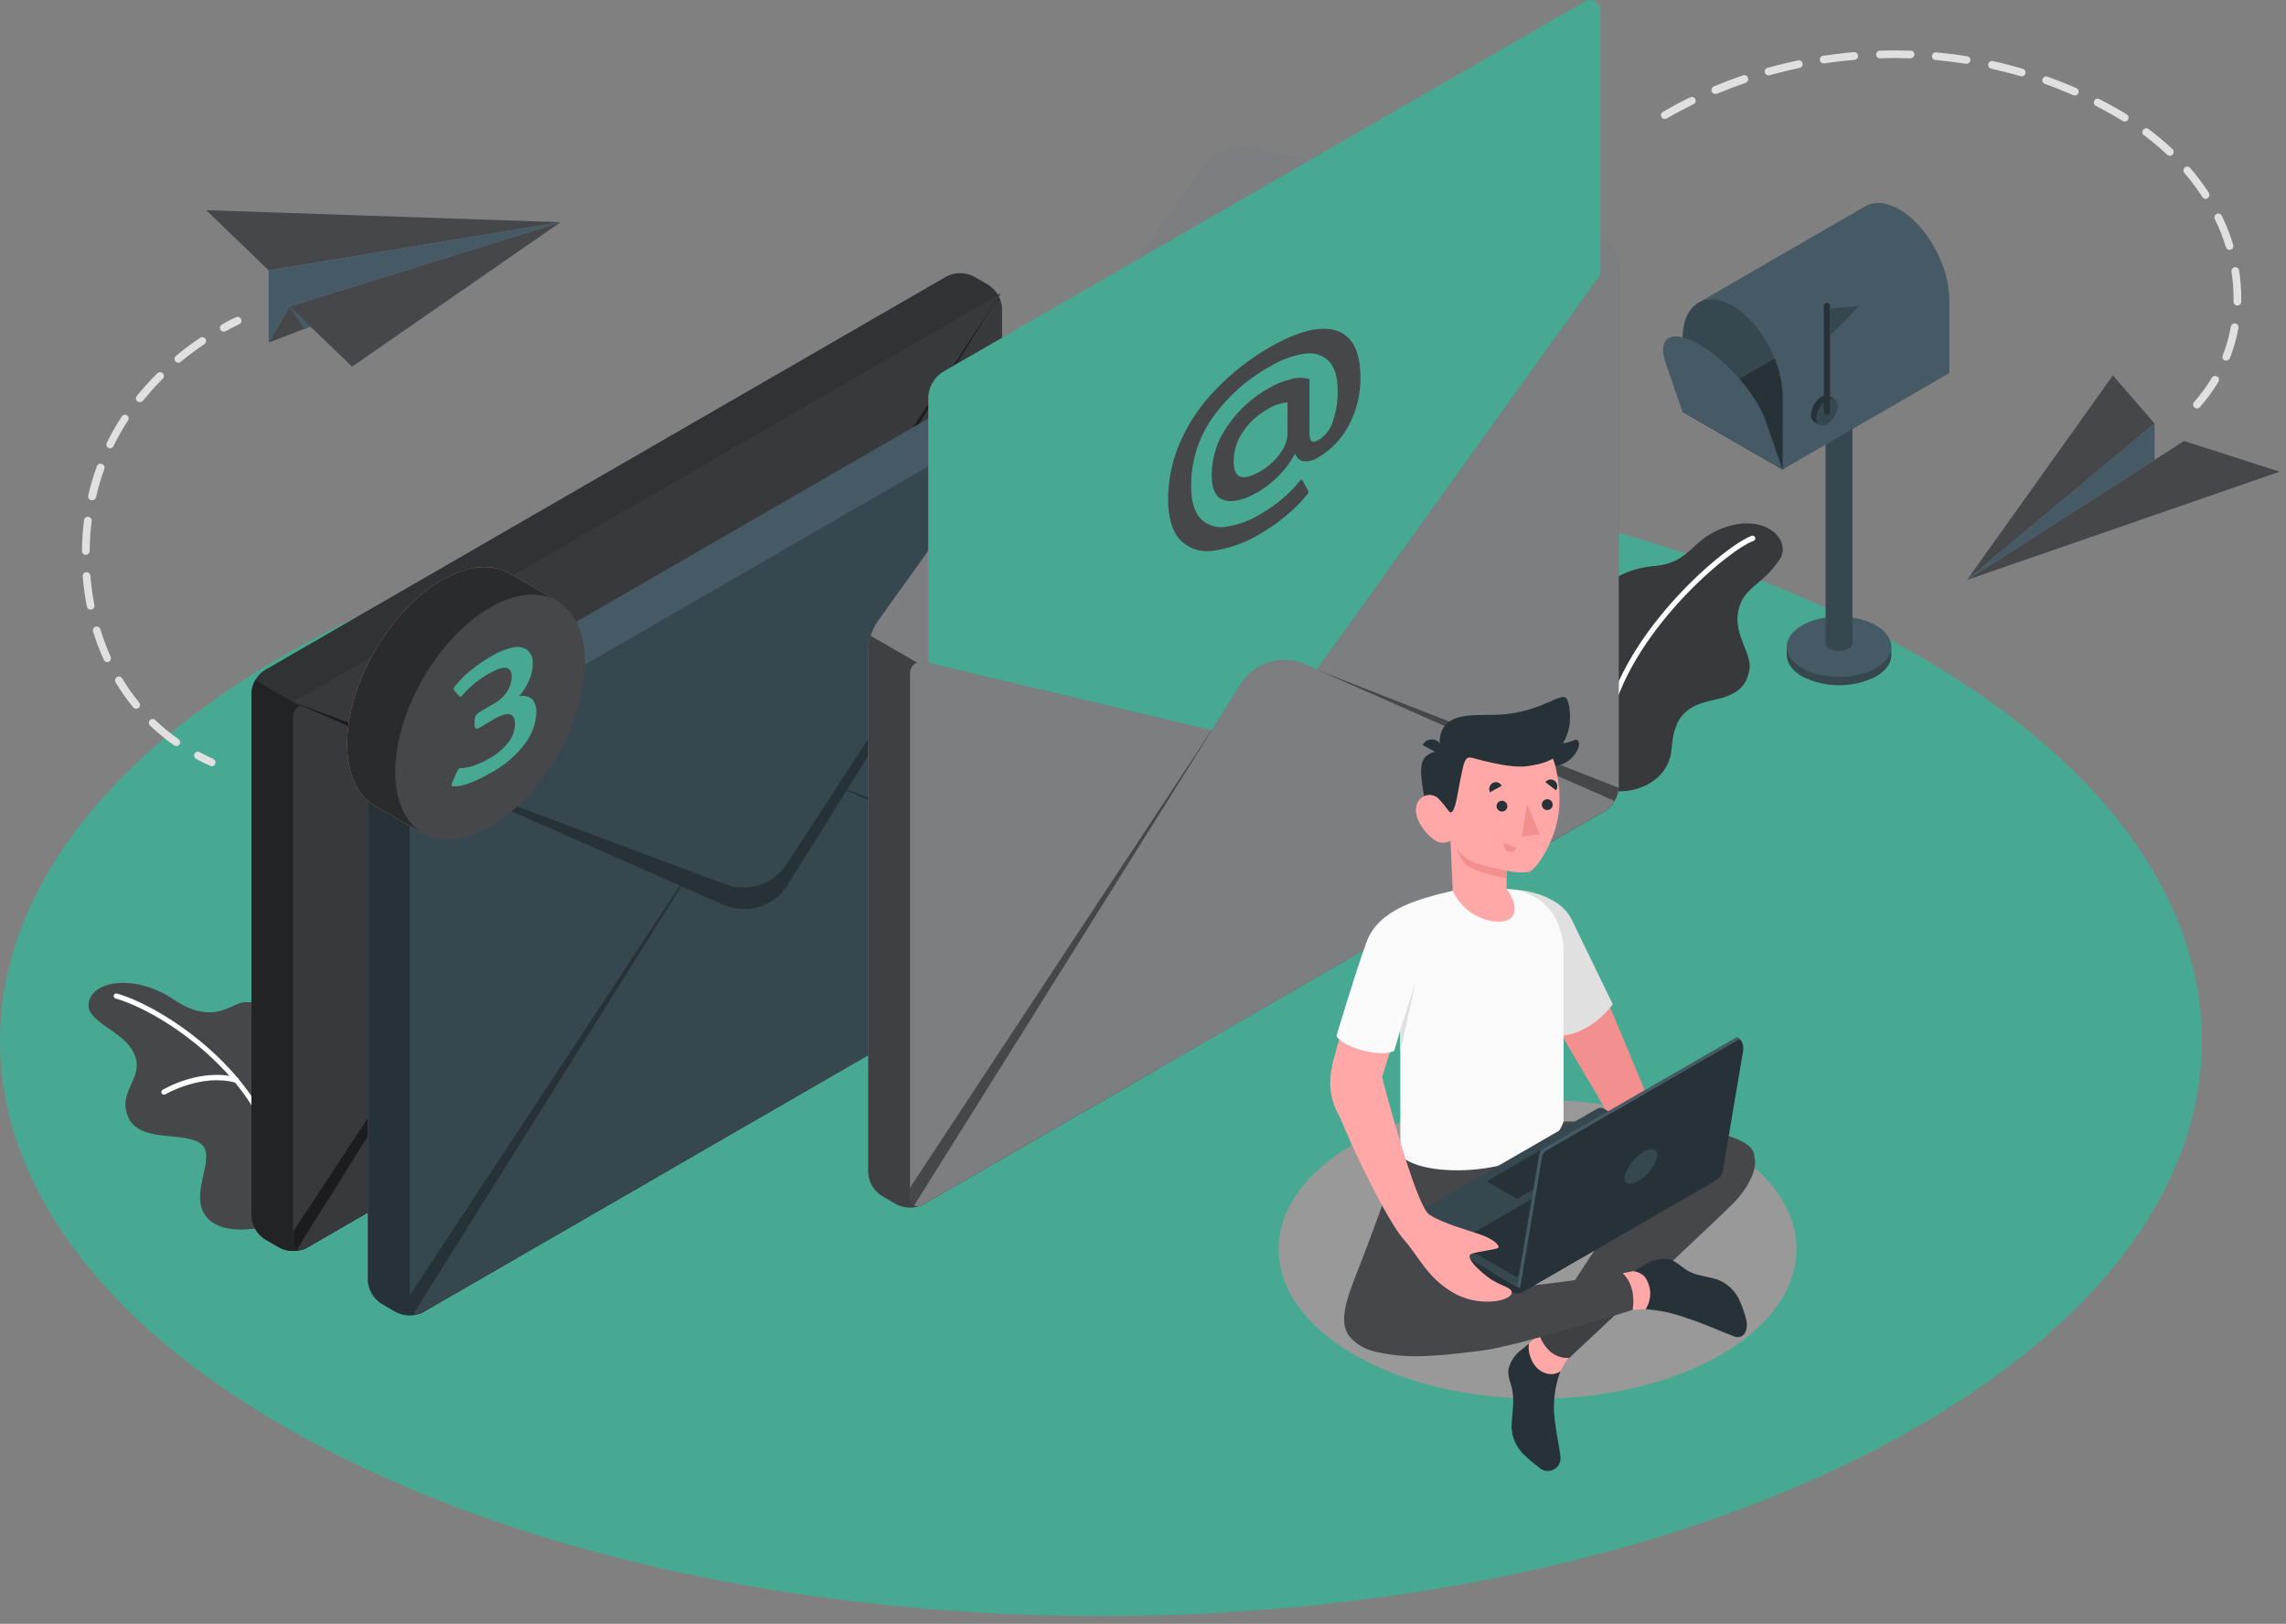 <svg width="252" height="179" viewBox="0 0 252 179" fill="none" xmlns="http://www.w3.org/2000/svg">
<rect x="0" y="0" width="252" height="179" fill="#808080" stroke="none"/>
<path d="M35.547 159.573C82.947 184.333 159.79 184.333 207.183 159.573C254.577 134.813 254.583 94.665 207.183 69.905C159.784 45.145 82.941 45.145 35.547 69.905C-11.846 94.665 -11.852 134.813 35.547 159.573Z" fill="#47A992"/>
<path d="M149.313 126.05C138.163 132.482 138.163 142.919 149.313 149.356C160.463 155.794 178.531 155.794 189.681 149.356C200.83 142.919 200.825 132.482 189.681 126.05C178.537 119.618 160.457 119.612 149.313 126.05Z" fill="#999999"/>
<path d="M31.921 33.786L61.789 24.497L38.811 40.416L31.921 33.786Z" fill="#45474B"/>
<path d="M61.789 24.497L29.619 29.803L22.729 23.168L61.789 24.497Z" fill="#45474B"/>
<path d="M29.619 29.803V37.763L31.921 33.786L61.789 24.497L29.619 29.803Z" fill="#455A64"/>
<path d="M29.619 37.763L34.218 35.998L31.921 33.786L29.619 37.763Z" fill="#45474B"/>
<path d="M31.921 33.786L34.218 35.998L33.482 36.275L31.921 33.786Z" fill="#455A64"/>
<path d="M24.669 36.563C24.574 36.565 24.481 36.535 24.405 36.478C24.329 36.42 24.275 36.339 24.251 36.247C24.227 36.155 24.234 36.057 24.272 35.97C24.31 35.883 24.376 35.811 24.46 35.766C24.969 35.483 25.484 35.2 25.993 34.98C26.043 34.952 26.099 34.935 26.156 34.93C26.213 34.925 26.271 34.931 26.325 34.949C26.38 34.967 26.43 34.995 26.474 35.033C26.517 35.071 26.552 35.117 26.577 35.169C26.602 35.22 26.616 35.277 26.618 35.334C26.621 35.391 26.612 35.449 26.592 35.502C26.571 35.556 26.541 35.605 26.501 35.646C26.461 35.688 26.413 35.721 26.36 35.743C25.868 35.981 25.365 36.235 24.873 36.513C24.81 36.545 24.74 36.563 24.669 36.563Z" fill="#E0E0E0"/>
<path d="M19.448 82.249C19.361 82.249 19.276 82.224 19.204 82.175C18.285 81.526 17.413 80.812 16.597 80.037C16.545 80.003 16.501 79.959 16.468 79.906C16.436 79.854 16.415 79.796 16.407 79.734C16.399 79.673 16.405 79.611 16.423 79.552C16.442 79.493 16.473 79.439 16.515 79.394C16.557 79.349 16.608 79.313 16.665 79.289C16.722 79.265 16.783 79.254 16.845 79.257C16.906 79.259 16.967 79.275 17.021 79.303C17.076 79.332 17.124 79.371 17.162 79.42C17.95 80.168 18.791 80.856 19.68 81.479C19.753 81.532 19.808 81.606 19.836 81.692C19.864 81.777 19.864 81.869 19.837 81.955C19.809 82.041 19.755 82.115 19.682 82.168C19.609 82.221 19.521 82.249 19.431 82.249H19.448ZM15.013 78.13C14.95 78.131 14.888 78.118 14.831 78.091C14.774 78.065 14.724 78.026 14.685 77.978C13.972 77.108 13.323 76.187 12.744 75.223C12.686 75.126 12.668 75.01 12.695 74.9C12.722 74.79 12.792 74.696 12.889 74.637C12.985 74.579 13.101 74.561 13.211 74.588C13.321 74.615 13.415 74.685 13.474 74.781C14.032 75.711 14.656 76.6 15.341 77.44C15.412 77.527 15.445 77.638 15.435 77.749C15.424 77.86 15.37 77.963 15.284 78.034C15.209 78.098 15.112 78.132 15.013 78.13ZM11.828 72.983C11.746 72.983 11.665 72.96 11.596 72.916C11.527 72.872 11.472 72.808 11.438 72.734C10.975 71.71 10.579 70.657 10.25 69.583C10.226 69.478 10.242 69.368 10.295 69.275C10.349 69.183 10.436 69.113 10.538 69.082C10.641 69.05 10.751 69.059 10.848 69.106C10.944 69.152 11.02 69.234 11.059 69.334C11.371 70.373 11.749 71.391 12.19 72.383C12.214 72.434 12.227 72.489 12.229 72.545C12.232 72.601 12.223 72.657 12.203 72.71C12.184 72.762 12.154 72.81 12.116 72.851C12.078 72.892 12.032 72.925 11.981 72.949C11.932 72.97 11.88 72.981 11.828 72.983ZM9.989 67.207C9.891 67.206 9.796 67.171 9.721 67.108C9.646 67.045 9.595 66.958 9.576 66.862C9.36 65.763 9.207 64.652 9.118 63.536C9.109 63.423 9.145 63.312 9.218 63.226C9.292 63.14 9.396 63.086 9.509 63.077C9.621 63.068 9.733 63.104 9.818 63.178C9.904 63.251 9.958 63.355 9.967 63.468C10.05 64.552 10.197 65.631 10.408 66.698C10.419 66.752 10.42 66.809 10.409 66.864C10.399 66.918 10.377 66.971 10.346 67.017C10.315 67.063 10.275 67.103 10.228 67.134C10.181 67.164 10.129 67.185 10.074 67.196L9.989 67.207ZM9.452 61.165C9.396 61.165 9.341 61.154 9.289 61.132C9.238 61.111 9.191 61.079 9.152 61.039C9.113 60.999 9.082 60.951 9.062 60.899C9.042 60.847 9.032 60.791 9.033 60.735C9.047 59.616 9.122 58.498 9.26 57.386C9.26 57.327 9.274 57.268 9.298 57.214C9.323 57.16 9.359 57.111 9.404 57.072C9.449 57.033 9.502 57.003 9.559 56.986C9.616 56.968 9.676 56.963 9.735 56.97C9.794 56.977 9.851 56.997 9.902 57.028C9.954 57.058 9.998 57.099 10.032 57.148C10.066 57.197 10.089 57.253 10.101 57.311C10.112 57.37 10.111 57.43 10.097 57.488C9.966 58.57 9.894 59.657 9.882 60.747C9.881 60.802 9.869 60.857 9.847 60.909C9.825 60.96 9.794 61.006 9.754 61.045C9.714 61.084 9.667 61.115 9.615 61.135C9.563 61.156 9.508 61.166 9.452 61.165ZM10.142 55.141C10.11 55.146 10.078 55.146 10.046 55.141C9.937 55.116 9.841 55.05 9.781 54.955C9.721 54.861 9.7 54.747 9.723 54.637C9.971 53.541 10.289 52.463 10.674 51.407C10.693 51.352 10.723 51.301 10.762 51.258C10.801 51.215 10.848 51.181 10.901 51.157C10.954 51.133 11.012 51.12 11.07 51.12C11.128 51.119 11.186 51.13 11.239 51.153C11.294 51.172 11.344 51.202 11.387 51.242C11.429 51.281 11.464 51.328 11.487 51.381C11.511 51.434 11.524 51.491 11.525 51.549C11.526 51.607 11.516 51.664 11.494 51.718C11.123 52.739 10.817 53.782 10.578 54.841C10.55 54.933 10.491 55.013 10.412 55.067C10.333 55.121 10.238 55.147 10.142 55.141ZM12.156 49.427C12.091 49.43 12.026 49.414 11.969 49.382C11.919 49.358 11.873 49.325 11.836 49.283C11.798 49.242 11.77 49.194 11.751 49.141C11.733 49.088 11.725 49.032 11.728 48.977C11.732 48.921 11.746 48.866 11.771 48.816C12.265 47.808 12.82 46.831 13.434 45.892C13.496 45.804 13.589 45.743 13.694 45.721C13.799 45.699 13.908 45.718 14 45.773C14.09 45.833 14.153 45.925 14.176 46.031C14.199 46.136 14.181 46.246 14.125 46.339C13.528 47.246 12.989 48.191 12.512 49.167C12.483 49.239 12.434 49.302 12.371 49.348C12.308 49.394 12.234 49.421 12.156 49.427ZM15.409 44.336C15.314 44.337 15.222 44.305 15.149 44.245C15.104 44.211 15.068 44.168 15.04 44.119C15.013 44.07 14.996 44.016 14.989 43.96C14.983 43.904 14.988 43.848 15.004 43.794C15.019 43.74 15.045 43.69 15.081 43.646C15.787 42.773 16.543 41.94 17.343 41.151C17.423 41.072 17.531 41.027 17.643 41.027C17.756 41.027 17.863 41.072 17.943 41.151C18.022 41.231 18.067 41.339 18.067 41.451C18.067 41.563 18.022 41.671 17.943 41.751C17.172 42.52 16.443 43.33 15.759 44.178C15.716 44.226 15.661 44.264 15.6 44.287C15.539 44.311 15.474 44.32 15.409 44.313V44.336ZM19.663 39.992C19.601 39.991 19.54 39.978 19.484 39.951C19.429 39.925 19.379 39.886 19.34 39.839C19.269 39.752 19.234 39.641 19.243 39.529C19.253 39.416 19.306 39.313 19.391 39.239C20.252 38.523 21.149 37.851 22.078 37.225C22.169 37.169 22.278 37.15 22.383 37.171C22.488 37.192 22.581 37.252 22.644 37.338C22.707 37.432 22.73 37.547 22.709 37.659C22.688 37.77 22.624 37.868 22.531 37.932C21.624 38.541 20.75 39.196 19.912 39.895C19.84 39.952 19.754 39.986 19.663 39.992Z" fill="#E0E0E0"/>
<path d="M23.339 84.46C23.279 84.461 23.219 84.447 23.164 84.421C22.638 84.183 22.117 83.929 21.62 83.657C21.571 83.632 21.528 83.597 21.493 83.554C21.457 83.512 21.431 83.463 21.415 83.411C21.398 83.358 21.393 83.303 21.398 83.248C21.403 83.193 21.419 83.14 21.444 83.091C21.497 82.994 21.586 82.921 21.692 82.889C21.797 82.856 21.912 82.866 22.01 82.916C22.497 83.176 23 83.425 23.509 83.657C23.596 83.698 23.667 83.767 23.71 83.853C23.753 83.939 23.765 84.038 23.745 84.132C23.724 84.226 23.673 84.31 23.598 84.371C23.523 84.432 23.43 84.465 23.334 84.466L23.339 84.46Z" fill="#E0E0E0"/>
<path d="M216.834 63.932L240.763 48.613L251.302 51.995L216.834 63.932Z" fill="#45474B"/>
<path d="M216.834 63.932L237.516 46.689L232.917 41.383L216.834 63.932Z" fill="#45474B"/>
<path d="M237.516 46.689V50.689L216.834 63.932L237.516 46.689Z" fill="#455A64"/>
<path d="M242.183 45.02C242.08 45.021 241.981 44.983 241.906 44.913C241.822 44.838 241.771 44.733 241.764 44.621C241.756 44.509 241.793 44.399 241.866 44.313C242.603 43.492 243.256 42.599 243.818 41.649C243.875 41.551 243.968 41.481 244.077 41.452C244.187 41.423 244.303 41.439 244.4 41.496C244.498 41.553 244.569 41.647 244.597 41.756C244.626 41.865 244.61 41.981 244.553 42.079C243.961 43.075 243.275 44.013 242.505 44.879C242.465 44.924 242.415 44.96 242.359 44.985C242.304 45.009 242.244 45.021 242.183 45.02ZM245.419 39.748C245.368 39.756 245.316 39.756 245.266 39.748C245.212 39.728 245.163 39.697 245.122 39.657C245.081 39.617 245.048 39.569 245.026 39.516C245.004 39.463 244.993 39.407 244.993 39.349C244.993 39.292 245.005 39.235 245.028 39.183C245.428 38.152 245.727 37.086 245.922 35.998C245.942 35.887 246.006 35.788 246.099 35.724C246.191 35.66 246.306 35.635 246.417 35.656C246.528 35.676 246.626 35.739 246.691 35.832C246.755 35.925 246.779 36.039 246.759 36.151C246.551 37.291 246.234 38.408 245.815 39.488C245.783 39.566 245.728 39.633 245.657 39.68C245.586 39.726 245.503 39.75 245.419 39.748ZM246.629 33.678C246.574 33.678 246.519 33.666 246.468 33.644C246.417 33.622 246.371 33.59 246.333 33.55C246.294 33.51 246.264 33.463 246.244 33.411C246.224 33.359 246.215 33.304 246.216 33.248C246.216 33.101 246.216 32.954 246.216 32.807C246.214 31.847 246.138 30.888 245.99 29.939C245.974 29.828 246.002 29.714 246.068 29.623C246.135 29.532 246.235 29.471 246.346 29.453C246.458 29.438 246.571 29.467 246.661 29.533C246.752 29.599 246.813 29.698 246.833 29.809C246.986 30.801 247.063 31.803 247.065 32.807C247.065 32.96 247.065 33.113 247.065 33.266C247.06 33.377 247.012 33.483 246.931 33.56C246.85 33.638 246.741 33.68 246.629 33.678ZM245.775 27.546C245.684 27.546 245.595 27.516 245.523 27.461C245.45 27.406 245.398 27.329 245.373 27.241C245.049 26.18 244.642 25.145 244.157 24.147C244.132 24.096 244.118 24.042 244.114 23.986C244.111 23.931 244.118 23.875 244.137 23.822C244.155 23.769 244.184 23.721 244.222 23.679C244.259 23.638 244.304 23.605 244.355 23.581C244.456 23.532 244.573 23.526 244.679 23.563C244.785 23.6 244.872 23.678 244.921 23.779C245.427 24.816 245.849 25.893 246.182 26.998C246.199 27.051 246.204 27.107 246.199 27.162C246.194 27.217 246.177 27.271 246.151 27.32C246.125 27.369 246.089 27.412 246.046 27.447C246.003 27.482 245.953 27.508 245.899 27.524C245.86 27.539 245.818 27.547 245.775 27.546ZM243.15 21.929C243.079 21.93 243.008 21.912 242.946 21.877C242.883 21.842 242.831 21.792 242.794 21.731C242.187 20.8 241.52 19.91 240.797 19.067C240.76 19.024 240.733 18.975 240.715 18.922C240.698 18.869 240.691 18.813 240.695 18.757C240.699 18.702 240.714 18.647 240.74 18.598C240.765 18.548 240.8 18.503 240.842 18.467C240.884 18.431 240.933 18.403 240.985 18.386C241.038 18.368 241.093 18.361 241.149 18.366C241.204 18.37 241.258 18.385 241.307 18.41C241.356 18.435 241.4 18.47 241.436 18.512C242.187 19.385 242.879 20.308 243.507 21.273C243.559 21.366 243.575 21.475 243.552 21.579C243.529 21.684 243.469 21.776 243.382 21.838C243.314 21.888 243.234 21.918 243.15 21.923V21.929ZM239.19 17.172C239.082 17.171 238.979 17.129 238.902 17.053C238.087 16.29 237.232 15.573 236.339 14.903C236.295 14.87 236.257 14.828 236.229 14.78C236.2 14.732 236.182 14.679 236.174 14.624C236.166 14.569 236.169 14.512 236.183 14.459C236.197 14.405 236.221 14.354 236.254 14.309C236.288 14.265 236.33 14.227 236.378 14.199C236.426 14.17 236.479 14.152 236.534 14.144C236.589 14.136 236.645 14.139 236.699 14.153C236.753 14.167 236.804 14.191 236.848 14.224C237.768 14.912 238.648 15.65 239.484 16.436C239.547 16.494 239.591 16.57 239.61 16.654C239.629 16.738 239.622 16.825 239.59 16.905C239.558 16.985 239.503 17.053 239.432 17.1C239.36 17.148 239.276 17.173 239.19 17.172ZM234.229 13.404C234.149 13.403 234.07 13.38 234.003 13.336C233.618 13.099 233.217 12.861 232.809 12.629C232.244 12.312 231.678 11.995 231.078 11.696C231.024 11.674 230.974 11.641 230.933 11.598C230.892 11.556 230.86 11.506 230.839 11.451C230.818 11.396 230.809 11.337 230.813 11.278C230.816 11.219 230.832 11.161 230.858 11.109C230.885 11.056 230.923 11.01 230.969 10.973C231.014 10.935 231.067 10.908 231.124 10.893C231.181 10.877 231.241 10.874 231.299 10.882C231.357 10.891 231.413 10.912 231.463 10.943C232.057 11.249 232.651 11.566 233.228 11.894C233.647 12.126 234.054 12.369 234.45 12.618C234.541 12.676 234.607 12.767 234.633 12.873C234.659 12.978 234.644 13.089 234.591 13.184C234.555 13.248 234.502 13.302 234.439 13.341C234.375 13.379 234.303 13.401 234.229 13.404ZM183.515 13.116C183.44 13.115 183.367 13.095 183.303 13.057C183.238 13.019 183.185 12.965 183.147 12.901C183.094 12.805 183.08 12.692 183.108 12.587C183.137 12.481 183.206 12.39 183.3 12.335C184.284 11.769 185.297 11.204 186.321 10.728C186.421 10.679 186.537 10.672 186.643 10.708C186.749 10.744 186.837 10.82 186.887 10.921C186.934 11.022 186.939 11.138 186.902 11.244C186.865 11.349 186.789 11.436 186.689 11.486C185.682 11.979 184.686 12.505 183.719 13.065C183.655 13.095 183.585 13.109 183.515 13.104V13.116ZM228.714 10.53C228.655 10.531 228.597 10.517 228.544 10.491C227.526 10.044 226.474 9.625 225.421 9.252C225.315 9.214 225.228 9.135 225.18 9.032C225.131 8.93 225.126 8.813 225.164 8.706C225.202 8.6 225.281 8.513 225.384 8.464C225.486 8.416 225.603 8.41 225.71 8.449C226.779 8.833 227.848 9.258 228.889 9.716C228.98 9.754 229.054 9.823 229.1 9.911C229.145 9.998 229.159 10.099 229.138 10.195C229.117 10.292 229.063 10.378 228.986 10.439C228.909 10.5 228.812 10.533 228.714 10.53ZM189.087 10.355C189.003 10.356 188.922 10.331 188.852 10.285C188.782 10.238 188.728 10.172 188.697 10.095C188.674 10.043 188.661 9.987 188.66 9.93C188.659 9.873 188.669 9.817 188.69 9.764C188.711 9.711 188.743 9.663 188.783 9.623C188.823 9.583 188.87 9.551 188.923 9.529C189.97 9.088 191.044 8.681 192.119 8.313C192.173 8.29 192.231 8.28 192.29 8.281C192.348 8.282 192.406 8.295 192.459 8.319C192.512 8.344 192.559 8.379 192.598 8.423C192.637 8.466 192.667 8.518 192.685 8.573C192.705 8.628 192.715 8.686 192.713 8.744C192.71 8.802 192.696 8.859 192.672 8.912C192.647 8.965 192.612 9.012 192.568 9.051C192.525 9.09 192.474 9.12 192.419 9.139C191.361 9.501 190.298 9.902 189.274 10.332C189.213 10.349 189.149 10.353 189.087 10.344V10.355ZM222.876 8.398C222.836 8.403 222.796 8.403 222.757 8.398C221.688 8.087 220.59 7.832 219.499 7.566C219.444 7.554 219.392 7.532 219.346 7.5C219.3 7.468 219.261 7.427 219.231 7.38C219.201 7.333 219.18 7.281 219.17 7.226C219.16 7.171 219.161 7.114 219.173 7.06C219.185 7.005 219.208 6.954 219.24 6.908C219.271 6.862 219.312 6.823 219.359 6.792C219.406 6.762 219.459 6.742 219.514 6.732C219.569 6.722 219.625 6.723 219.68 6.735C220.811 6.978 221.908 7.266 222.995 7.583C223.093 7.612 223.177 7.675 223.232 7.761C223.288 7.846 223.31 7.949 223.296 8.05C223.281 8.152 223.231 8.244 223.154 8.311C223.077 8.378 222.978 8.415 222.876 8.415V8.398ZM194.959 8.313C194.866 8.313 194.777 8.282 194.703 8.226C194.629 8.17 194.576 8.091 194.552 8.002C194.536 7.949 194.531 7.893 194.537 7.838C194.544 7.783 194.56 7.73 194.587 7.681C194.614 7.633 194.65 7.59 194.694 7.556C194.737 7.522 194.787 7.496 194.84 7.481C195.932 7.176 197.052 6.916 198.166 6.667C198.223 6.649 198.283 6.643 198.341 6.649C198.4 6.656 198.457 6.674 198.509 6.704C198.56 6.734 198.604 6.774 198.639 6.822C198.674 6.87 198.698 6.925 198.71 6.983C198.723 7.041 198.723 7.101 198.71 7.159C198.698 7.217 198.674 7.271 198.639 7.319C198.604 7.368 198.56 7.408 198.509 7.438C198.458 7.467 198.401 7.486 198.342 7.493C197.244 7.725 196.147 7.996 195.072 8.296L194.959 8.313ZM216.812 7.034H216.727C215.624 6.859 214.498 6.718 213.389 6.616C213.331 6.615 213.273 6.602 213.22 6.578C213.166 6.555 213.119 6.52 213.079 6.477C213.04 6.433 213.01 6.382 212.992 6.327C212.973 6.272 212.966 6.213 212.971 6.155C212.976 6.096 212.993 6.04 213.021 5.989C213.049 5.937 213.087 5.892 213.134 5.856C213.18 5.821 213.233 5.795 213.289 5.78C213.346 5.766 213.405 5.763 213.463 5.773C214.594 5.875 215.725 6.016 216.857 6.197C216.967 6.217 217.066 6.278 217.131 6.369C217.197 6.46 217.224 6.573 217.208 6.684C217.188 6.775 217.138 6.858 217.066 6.918C216.995 6.978 216.905 7.013 216.812 7.017V7.034ZM201.034 6.995C200.934 6.995 200.836 6.959 200.76 6.894C200.683 6.828 200.632 6.738 200.616 6.638C200.6 6.527 200.628 6.413 200.694 6.322C200.761 6.231 200.861 6.17 200.972 6.152C202.104 5.982 203.235 5.841 204.366 5.745C204.422 5.74 204.478 5.746 204.532 5.763C204.585 5.78 204.634 5.807 204.677 5.843C204.72 5.879 204.755 5.923 204.781 5.973C204.807 6.022 204.823 6.076 204.827 6.132C204.832 6.188 204.826 6.244 204.809 6.297C204.792 6.351 204.765 6.4 204.729 6.443C204.693 6.486 204.649 6.521 204.599 6.547C204.55 6.573 204.496 6.588 204.44 6.593C203.309 6.689 202.205 6.819 201.102 6.995H201.034ZM210.623 6.429C209.492 6.39 208.36 6.384 207.257 6.429C207.201 6.432 207.146 6.424 207.093 6.405C207.041 6.386 206.993 6.356 206.952 6.318C206.912 6.28 206.879 6.234 206.857 6.184C206.834 6.133 206.822 6.078 206.821 6.022C206.819 5.966 206.828 5.91 206.848 5.858C206.867 5.805 206.897 5.757 206.936 5.717C206.974 5.676 207.021 5.644 207.072 5.621C207.123 5.599 207.178 5.587 207.234 5.586C208.366 5.547 209.497 5.552 210.629 5.586C210.684 5.588 210.739 5.6 210.79 5.623C210.841 5.646 210.887 5.678 210.925 5.718C210.964 5.759 210.994 5.807 211.014 5.859C211.034 5.911 211.043 5.966 211.042 6.022C211.033 6.128 210.986 6.227 210.908 6.3C210.831 6.373 210.729 6.415 210.623 6.418V6.429Z" fill="#E0E0E0"/>
<path d="M208.49 72.202V71.297H208.27C207.934 70.684 207.424 70.184 206.804 69.86C205.541 69.218 204.143 68.884 202.726 68.884C201.308 68.884 199.911 69.218 198.647 69.86C198.028 70.184 197.518 70.684 197.182 71.297H196.961V72.174C196.961 73.039 197.527 73.91 198.658 74.572C199.923 75.211 201.32 75.543 202.737 75.543C204.154 75.543 205.551 75.211 206.816 74.572C207.936 73.933 208.496 73.062 208.49 72.202Z" fill="#37474F"/>
<path d="M202.726 74.629C205.909 74.629 208.49 73.137 208.49 71.297C208.49 69.457 205.909 67.965 202.726 67.965C199.542 67.965 196.961 69.457 196.961 71.297C196.961 73.137 199.542 74.629 202.726 74.629Z" fill="#455A64"/>
<path d="M201.244 43.555V70.906C201.256 71.036 201.302 71.161 201.377 71.267C201.453 71.373 201.555 71.458 201.674 71.512C201.999 71.676 202.358 71.762 202.723 71.762C203.087 71.762 203.447 71.676 203.772 71.512C203.892 71.459 203.996 71.375 204.072 71.268C204.149 71.162 204.196 71.037 204.208 70.906V43.555H201.244Z" fill="#37474F"/>
<path d="M209.373 23.083C207.93 22.251 206.618 22.183 205.634 22.732L187.311 33.322L196.504 51.758L214.888 41.123V33.056C214.888 29.306 212.416 24.842 209.373 23.083Z" fill="#455A64"/>
<path d="M196.503 43.685V51.758L185.478 45.388V37.321C185.478 33.571 187.944 31.959 190.987 33.718C192.939 34.849 194.653 37.078 195.632 39.522C196.179 40.843 196.475 42.255 196.503 43.685Z" fill="#37474F"/>
<path d="M196.503 43.685V51.758L185.478 45.388L195.632 39.522C196.179 40.843 196.475 42.255 196.503 43.685Z" fill="#263238"/>
<path d="M194.665 46.452C193.652 43.521 190.36 39.72 187.311 37.966C184.262 36.213 182.621 37.157 183.634 40.088L185.472 45.394L196.503 51.764C196.503 51.764 195.683 49.382 194.665 46.452Z" fill="#455A64"/>
<path d="M202.251 43.991L201.634 43.635C201.502 43.574 201.356 43.549 201.211 43.563C201.066 43.577 200.927 43.629 200.808 43.714C200.468 43.937 200.184 44.237 199.981 44.59C199.777 44.942 199.66 45.338 199.637 45.745C199.622 45.89 199.646 46.037 199.707 46.171C199.767 46.304 199.862 46.419 199.982 46.503L200.548 46.831L200.656 46.655C200.773 46.63 200.886 46.586 200.989 46.525C201.33 46.303 201.614 46.005 201.817 45.653C202.02 45.301 202.138 44.906 202.16 44.5C202.16 44.399 202.146 44.298 202.121 44.2L202.251 43.991Z" fill="#263238"/>
<path d="M201.397 44.059C201.056 44.281 200.772 44.58 200.569 44.931C200.365 45.283 200.248 45.678 200.226 46.084C200.226 46.831 200.752 47.13 201.397 46.757C201.738 46.536 202.021 46.237 202.225 45.885C202.428 45.533 202.546 45.138 202.568 44.732C202.585 43.985 202.019 43.685 201.397 44.059Z" fill="#37474F"/>
<path d="M201.397 45.728C201.352 45.728 201.308 45.719 201.267 45.702C201.225 45.685 201.188 45.66 201.157 45.628C201.125 45.597 201.1 45.559 201.083 45.518C201.066 45.477 201.057 45.433 201.057 45.388V33.718C201.057 33.628 201.093 33.542 201.157 33.478C201.22 33.414 201.307 33.379 201.397 33.379C201.487 33.379 201.573 33.414 201.637 33.478C201.7 33.542 201.736 33.628 201.736 33.718V45.388C201.736 45.478 201.7 45.565 201.637 45.628C201.573 45.692 201.487 45.728 201.397 45.728Z" fill="#263238"/>
<path d="M201.702 34.023V37.067L204.966 33.718L201.702 34.023Z" fill="#37474F"/>
<path d="M30.094 134.977C29.811 135.129 24.618 136.6 22.695 134.06C20.771 131.52 23.968 127.56 22.163 126.101C20.358 124.641 15.301 126.101 14.085 123.035C12.869 119.969 16.472 118.645 14.447 115.551C13.168 113.599 9.593 112.524 9.757 110.709C9.995 108.055 14.883 107.314 19.148 110.182C23.413 113.05 25.404 110.697 26.756 110.505C28.108 110.313 31.027 110.737 30.937 115.489C30.846 120.24 30.094 134.977 30.094 134.977Z" fill="#45474B"/>
<path d="M30.439 128.239C30.371 128.239 30.306 128.215 30.254 128.172C30.202 128.128 30.168 128.068 30.156 128.002C28.668 118.951 18.186 111.636 12.732 110.064C12.696 110.054 12.663 110.037 12.633 110.014C12.604 109.991 12.579 109.962 12.562 109.929C12.543 109.897 12.532 109.86 12.529 109.823C12.525 109.786 12.529 109.749 12.54 109.713C12.561 109.641 12.61 109.58 12.676 109.544C12.741 109.508 12.819 109.5 12.891 109.521C18.463 111.133 29.188 118.651 30.716 127.911C30.727 127.985 30.709 128.06 30.666 128.12C30.622 128.18 30.557 128.221 30.484 128.234L30.439 128.239Z" fill="white"/>
<path d="M18.073 120.665C18.011 120.665 17.95 120.645 17.9 120.608C17.85 120.571 17.814 120.518 17.798 120.458C17.781 120.398 17.784 120.334 17.807 120.277C17.831 120.219 17.872 120.17 17.926 120.139C18.095 120.037 22.134 117.678 26.105 118.781C26.18 118.8 26.245 118.849 26.284 118.916C26.323 118.983 26.334 119.062 26.315 119.137C26.295 119.212 26.247 119.277 26.18 119.316C26.113 119.355 26.034 119.366 25.958 119.347C22.214 118.306 18.254 120.619 18.214 120.642C18.17 120.663 18.121 120.671 18.073 120.665Z" fill="white"/>
<path d="M177.977 87.181C180.205 87.487 184.001 86.197 184.273 82.486C184.544 78.775 186.077 77.768 188.889 77.163C191.7 76.558 192.526 75.579 192.849 73.814C193.171 72.049 191.033 69.939 191.632 67.281C192.232 64.622 194.234 64.627 196.203 61.623C197.465 59.689 194.879 56.736 190.574 58.003C186.27 59.27 186.615 62.048 182.31 62.404C178.005 62.761 175.306 65.374 175.222 68.627C175.137 71.879 177.977 87.181 177.977 87.181Z" fill="#45474B"/>
<path opacity="0.2" d="M177.977 87.181C180.205 87.487 184.001 86.197 184.273 82.486C184.544 78.775 186.077 77.768 188.889 77.163C191.7 76.558 192.526 75.579 192.849 73.814C193.171 72.049 191.033 69.939 191.632 67.281C192.232 64.622 194.234 64.627 196.203 61.623C197.465 59.689 194.879 56.736 190.574 58.003C186.27 59.27 186.615 62.048 182.31 62.404C178.005 62.761 175.306 65.374 175.222 68.627C175.137 71.879 177.977 87.181 177.977 87.181Z" fill="black"/>
<path d="M177.162 80.065H177.128C177.092 80.058 177.057 80.043 177.026 80.022C176.996 80.001 176.969 79.975 176.949 79.944C176.928 79.913 176.914 79.878 176.907 79.842C176.9 79.805 176.9 79.768 176.908 79.731C178.989 69.441 190.343 60.023 193.109 59.061C193.184 59.036 193.266 59.042 193.336 59.078C193.407 59.113 193.46 59.175 193.485 59.251C193.51 59.325 193.504 59.407 193.468 59.478C193.433 59.548 193.371 59.602 193.296 59.627C190.592 60.566 179.498 69.809 177.456 79.873C177.435 79.933 177.395 79.984 177.342 80.019C177.289 80.054 177.226 80.07 177.162 80.065Z" fill="white"/>
<path d="M27.718 76.416C27.746 75.906 27.893 75.41 28.149 74.968C28.405 74.525 28.761 74.149 29.189 73.871L104.375 30.46C104.83 30.231 105.333 30.112 105.843 30.112C106.353 30.112 106.855 30.231 107.311 30.46L108.968 31.421C109.397 31.699 109.755 32.075 110.01 32.517C110.266 32.96 110.413 33.456 110.439 33.967V91.6C110.41 92.109 110.262 92.605 110.007 93.047C109.751 93.489 109.396 93.865 108.968 94.145L33.782 137.551C33.327 137.782 32.823 137.903 32.312 137.903C31.8 137.903 31.297 137.782 30.841 137.551L29.189 136.594C28.762 136.315 28.406 135.939 28.15 135.497C27.895 135.055 27.747 134.559 27.718 134.049V76.416Z" fill="#45474B"/>
<path opacity="0.3" d="M27.718 76.416C27.746 75.906 27.893 75.41 28.149 74.968C28.405 74.525 28.761 74.149 29.189 73.871L104.375 30.46C104.83 30.231 105.333 30.112 105.843 30.112C106.353 30.112 106.855 30.231 107.311 30.46L108.968 31.421C109.397 31.699 109.755 32.075 110.01 32.517C110.266 32.96 110.413 33.456 110.439 33.967V91.6C110.41 92.109 110.262 92.605 110.007 93.047C109.751 93.489 109.396 93.865 108.968 94.145L33.782 137.551C33.327 137.782 32.823 137.903 32.312 137.903C31.8 137.903 31.297 137.782 30.841 137.551L29.189 136.594C28.762 136.315 28.406 135.939 28.15 135.497C27.895 135.055 27.747 134.559 27.718 134.049V76.416Z" fill="black"/>
<path d="M34.608 78.702L28.148 74.968C27.884 75.406 27.736 75.905 27.718 76.416V134.049C27.747 134.559 27.895 135.055 28.15 135.497C28.406 135.939 28.762 136.315 29.189 136.594L30.841 137.55C31.297 137.782 31.8 137.903 32.312 137.903C32.823 137.903 33.327 137.782 33.782 137.55L34.608 137.075V78.702Z" fill="#45474B"/>
<path opacity="0.5" d="M34.608 78.702L28.148 74.968C27.884 75.406 27.736 75.905 27.718 76.416V134.049C27.747 134.559 27.895 135.055 28.15 135.497C28.406 135.939 28.762 136.315 29.189 136.594L30.841 137.55C31.297 137.782 31.8 137.903 32.312 137.903C32.823 137.903 33.327 137.782 33.782 137.55L34.608 137.075V78.702Z" fill="black"/>
<path d="M110.439 33.967V91.6C110.42 92.127 110.262 92.64 109.981 93.087C109.764 93.464 109.471 93.791 109.121 94.049L109.064 94.083L108.968 94.145L33.782 137.551C33.638 137.652 33.471 137.716 33.296 137.736C33.121 137.755 32.944 137.731 32.781 137.664C32.624 137.565 32.498 137.425 32.415 137.26C32.332 137.094 32.296 136.909 32.312 136.725V79.069C32.299 78.863 32.336 78.657 32.421 78.468C32.505 78.279 32.634 78.114 32.796 77.986C32.959 77.858 33.15 77.772 33.353 77.734C33.556 77.696 33.766 77.708 33.963 77.768L65.58 85.286L69.721 86.271C70.209 86.362 70.714 86.318 71.179 86.144C71.645 85.969 72.054 85.671 72.362 85.281L77.159 78.6L109.449 33.645C109.992 32.886 110.439 33.028 110.439 33.967Z" fill="#45474B"/>
<path opacity="0.2" d="M110.439 33.967V91.6C110.42 92.127 110.262 92.64 109.981 93.087C109.764 93.464 109.471 93.791 109.121 94.049L109.064 94.083L108.968 94.145L33.782 137.551C33.638 137.652 33.471 137.716 33.296 137.736C33.121 137.755 32.944 137.731 32.781 137.664C32.624 137.565 32.498 137.425 32.415 137.26C32.332 137.094 32.296 136.909 32.312 136.725V79.069C32.299 78.863 32.336 78.657 32.421 78.468C32.505 78.279 32.634 78.114 32.796 77.986C32.959 77.858 33.15 77.772 33.353 77.734C33.556 77.696 33.766 77.708 33.963 77.768L65.58 85.286L69.721 86.271C70.209 86.362 70.714 86.318 71.179 86.144C71.645 85.969 72.054 85.671 72.362 85.281L77.159 78.6L109.449 33.645C109.992 32.886 110.439 33.028 110.439 33.967Z" fill="black"/>
<path d="M108.968 94.145L109.065 94.083L109.121 94.049C109.471 93.791 109.764 93.464 109.981 93.087C110.259 92.647 110.417 92.142 110.439 91.622L77.16 78.611L99.448 99.655L108.968 94.145Z" fill="#45474B"/>
<path opacity="0.6" d="M108.968 94.145L109.065 94.083L109.121 94.049C109.471 93.791 109.764 93.464 109.981 93.087C110.259 92.647 110.417 92.142 110.439 91.622L77.16 78.611L99.448 99.655L108.968 94.145Z" fill="black"/>
<path d="M32.311 136.725C32.29 136.913 32.321 137.103 32.402 137.274C32.483 137.445 32.61 137.59 32.77 137.692C32.932 137.759 33.11 137.784 33.285 137.764C33.46 137.744 33.627 137.68 33.771 137.579L59.668 122.582L65.58 85.247L32.311 135.746V136.725Z" fill="#45474B"/>
<path opacity="0.6" d="M32.311 136.725C32.29 136.913 32.321 137.103 32.402 137.274C32.483 137.445 32.61 137.59 32.77 137.692C32.932 137.759 33.11 137.784 33.285 137.764C33.46 137.744 33.627 137.68 33.771 137.579L59.668 122.582L65.58 85.247L32.311 135.746V136.725Z" fill="black"/>
<path d="M109.981 93.087C109.764 93.464 109.471 93.791 109.121 94.049L109.065 94.083L33.782 137.55C33.639 137.652 33.471 137.716 33.296 137.735C33.121 137.755 32.944 137.731 32.781 137.664L68.787 80.184C69.511 79.032 70.625 78.18 71.926 77.784C73.227 77.387 74.627 77.472 75.87 78.023L109.981 93.087Z" fill="#45474B"/>
<path opacity="0.2" d="M109.981 93.087C109.764 93.464 109.471 93.791 109.121 94.049L109.065 94.083L33.782 137.55C33.639 137.652 33.471 137.716 33.296 137.735C33.121 137.755 32.944 137.731 32.781 137.664L68.787 80.184C69.511 79.032 70.625 78.18 71.926 77.784C73.227 77.387 74.627 77.472 75.87 78.023L109.981 93.087Z" fill="black"/>
<path d="M32.312 77.372L66.892 92.646C68.137 93.196 69.539 93.278 70.84 92.878C72.141 92.478 73.254 91.622 73.975 90.468L110.286 32.355L32.312 77.372Z" fill="#45474B"/>
<path opacity="0.6" d="M32.312 77.372L66.892 92.646C68.137 93.196 69.539 93.278 70.84 92.878C72.141 92.478 73.254 91.622 73.975 90.468L110.286 32.355L32.312 77.372Z" fill="black"/>
<path d="M32.312 77.372L67.135 90.383C68.339 90.832 69.659 90.859 70.88 90.458C72.1 90.057 73.148 89.252 73.85 88.177L110.286 32.355L32.312 77.372Z" fill="#45474B"/>
<path opacity="0.2" d="M32.312 77.372L67.135 90.383C68.339 90.832 69.659 90.859 70.88 90.458C72.1 90.057 73.148 89.252 73.85 88.177L110.286 32.355L32.312 77.372Z" fill="black"/>
<path d="M40.56 83.516C40.586 83.005 40.733 82.508 40.989 82.066C41.244 81.623 41.601 81.248 42.03 80.97L117.216 37.559C117.672 37.328 118.176 37.207 118.687 37.207C119.198 37.207 119.702 37.328 120.158 37.559L121.815 38.515C122.242 38.794 122.598 39.17 122.852 39.613C123.107 40.055 123.253 40.551 123.28 41.061V98.693C123.253 99.203 123.105 99.698 122.851 100.14C122.597 100.583 122.242 100.959 121.815 101.239L46.624 144.644C46.168 144.873 45.666 144.992 45.156 144.992C44.646 144.992 44.143 144.873 43.688 144.644L42.03 143.688C41.603 143.409 41.248 143.033 40.992 142.59C40.737 142.148 40.589 141.652 40.56 141.143V83.516Z" fill="#455A64"/>
<path d="M40.56 83.516C40.586 83.005 40.733 82.508 40.989 82.066C41.244 81.623 41.601 81.248 42.03 80.97L117.216 37.559C117.672 37.328 118.176 37.207 118.687 37.207C119.198 37.207 119.702 37.328 120.158 37.559L121.815 38.515C122.242 38.794 122.598 39.17 122.852 39.613C123.107 40.055 123.253 40.551 123.28 41.061V98.693C123.253 99.203 123.105 99.698 122.851 100.14C122.597 100.583 122.242 100.959 121.815 101.239L46.624 144.644C46.168 144.873 45.666 144.992 45.156 144.992C44.646 144.992 44.143 144.873 43.688 144.644L42.03 143.688C41.603 143.409 41.248 143.033 40.992 142.59C40.737 142.148 40.589 141.652 40.56 141.143V83.516Z" fill="#455A64"/>
<path d="M47.455 85.812L40.989 82.085C40.725 82.523 40.577 83.021 40.56 83.533V141.148C40.589 141.658 40.737 142.154 40.992 142.596C41.248 143.038 41.603 143.414 42.03 143.694L43.688 144.65C44.143 144.879 44.646 144.998 45.156 144.998C45.666 144.998 46.168 144.879 46.624 144.65L47.455 144.169V85.812Z" fill="#263238"/>
<path d="M123.286 41.061V98.693C123.267 99.221 123.109 99.734 122.828 100.181C122.61 100.557 122.318 100.885 121.968 101.143L121.911 101.177L121.815 101.239L46.629 144.644C46.485 144.746 46.318 144.809 46.143 144.829C45.968 144.849 45.791 144.824 45.628 144.757C45.469 144.655 45.342 144.51 45.261 144.339C45.18 144.168 45.148 143.978 45.17 143.79V86.163C45.157 85.957 45.194 85.75 45.279 85.562C45.363 85.373 45.492 85.208 45.655 85.08C45.817 84.952 46.008 84.865 46.211 84.827C46.414 84.789 46.624 84.801 46.822 84.862L78.438 92.38L82.579 93.364C83.068 93.456 83.572 93.412 84.038 93.238C84.503 93.063 84.912 92.765 85.221 92.374L90.012 85.694L122.302 40.738C122.822 39.992 123.286 40.122 123.286 41.061Z" fill="#37474F"/>
<path d="M121.815 101.239L121.911 101.177L121.968 101.143C122.318 100.885 122.61 100.557 122.828 100.181C123.102 99.742 123.258 99.239 123.28 98.722L90.006 85.711L112.289 106.743L121.815 101.239Z" fill="#263238"/>
<path d="M45.158 143.796C45.137 143.984 45.168 144.174 45.249 144.345C45.33 144.516 45.457 144.661 45.617 144.763C45.779 144.83 45.957 144.855 46.132 144.835C46.307 144.815 46.474 144.752 46.618 144.65L72.504 129.704L78.415 92.369L45.147 142.828L45.158 143.796Z" fill="#263238"/>
<path d="M122.822 100.181C122.605 100.557 122.312 100.885 121.962 101.143L121.906 101.177L46.629 144.644C46.485 144.746 46.318 144.809 46.143 144.829C45.968 144.849 45.791 144.824 45.628 144.757L81.629 87.283C82.35 86.13 83.464 85.275 84.765 84.876C86.066 84.478 87.466 84.561 88.711 85.111L122.822 100.181Z" fill="#37474F"/>
<path d="M45.159 84.472L79.739 99.745C80.984 100.294 82.384 100.375 83.684 99.975C84.983 99.575 86.095 98.72 86.816 97.567L123.128 39.426L45.159 84.472Z" fill="#263238"/>
<path d="M45.159 84.472L79.977 97.483C81.181 97.933 82.503 97.96 83.725 97.559C84.946 97.158 85.995 96.353 86.697 95.276L123.128 39.426L45.159 84.472Z" fill="#37474F"/>
<path d="M95.709 129.263V71.631C95.761 70.537 96.103 69.477 96.698 68.559L132.558 18.625C133.212 17.713 134.123 17.016 135.175 16.623C136.226 16.23 137.371 16.159 138.463 16.419L172.184 24.435C173.271 24.724 174.319 25.142 175.307 25.68L176.964 26.636C177.39 26.916 177.745 27.292 177.999 27.734C178.254 28.176 178.401 28.672 178.429 29.181V86.814C178.4 87.323 178.253 87.818 177.998 88.26C177.744 88.702 177.39 89.078 176.964 89.359L101.773 132.765C101.318 132.995 100.815 133.115 100.305 133.115C99.795 133.115 99.292 132.995 98.837 132.765L97.179 131.809C96.752 131.529 96.396 131.153 96.141 130.711C95.885 130.269 95.737 129.773 95.709 129.263Z" fill="#45474B"/>
<path opacity="0.3" d="M95.709 129.263V71.631C95.761 70.537 96.103 69.477 96.698 68.559L132.558 18.625C133.212 17.713 134.123 17.016 135.175 16.623C136.226 16.23 137.371 16.159 138.463 16.419L172.184 24.435C173.271 24.724 174.319 25.142 175.307 25.68L176.964 26.636C177.39 26.916 177.745 27.292 177.999 27.734C178.254 28.176 178.401 28.672 178.429 29.181V86.814C178.4 87.323 178.253 87.818 177.998 88.26C177.744 88.702 177.39 89.078 176.964 89.359L101.773 132.765C101.318 132.995 100.815 133.115 100.305 133.115C99.795 133.115 99.292 132.995 98.837 132.765L97.179 131.809C96.752 131.529 96.396 131.153 96.141 130.711C95.885 130.269 95.737 129.773 95.709 129.263Z" fill="white"/>
<path d="M102.599 43.776V117.316C102.599 118.249 103.26 118.634 104.069 118.164L174.662 77.435C175.09 77.156 175.447 76.781 175.703 76.338C175.958 75.896 176.106 75.399 176.133 74.889V1.349C176.133 0.41 175.477 0.031 174.662 0.501L104.069 41.23C103.641 41.509 103.285 41.885 103.029 42.327C102.774 42.77 102.626 43.266 102.599 43.776Z" fill="#47A992"/>
<path d="M103.413 118.656C103.231 118.658 103.051 118.611 102.893 118.521C102.699 118.392 102.544 118.212 102.445 118.002C102.345 117.792 102.304 117.559 102.327 117.327V43.787C102.354 43.227 102.514 42.681 102.794 42.195C103.075 41.709 103.467 41.297 103.939 40.993L174.532 0.263C174.716 0.113 174.941 0.023 175.178 0.004C175.415 -0.015 175.652 0.039 175.858 0.158C176.064 0.277 176.228 0.456 176.33 0.67C176.431 0.885 176.465 1.126 176.427 1.361V74.9C176.4 75.46 176.24 76.005 175.96 76.491C175.679 76.976 175.287 77.387 174.814 77.689L104.222 118.419C103.978 118.568 103.699 118.65 103.413 118.656ZM175.318 0.552C175.135 0.562 174.958 0.618 174.803 0.716L104.211 41.474C103.826 41.729 103.506 42.069 103.276 42.469C103.045 42.868 102.91 43.316 102.881 43.776V117.316C102.847 117.448 102.858 117.589 102.911 117.715C102.964 117.841 103.057 117.946 103.175 118.015C103.294 118.083 103.431 118.111 103.567 118.094C103.703 118.077 103.83 118.017 103.928 117.921L174.52 77.191C174.905 76.937 175.225 76.596 175.456 76.197C175.687 75.797 175.821 75.349 175.85 74.889V1.349C175.866 1.217 175.848 1.082 175.797 0.958C175.747 0.835 175.665 0.726 175.561 0.642C175.49 0.59 175.406 0.559 175.318 0.552Z" fill="#47A992"/>
<path d="M101.077 73.034L95.985 70.092C95.821 70.589 95.729 71.107 95.714 71.631V129.263C95.742 129.773 95.89 130.269 96.146 130.711C96.401 131.153 96.757 131.529 97.185 131.809L98.837 132.765C99.291 132.996 99.794 133.117 100.304 133.117C100.815 133.117 101.318 132.996 101.772 132.765L102.48 132.363L101.077 73.034Z" fill="#45474B"/>
<g opacity="0.1">
<path d="M101.077 73.034L95.985 70.092C95.821 70.589 95.729 71.107 95.714 71.631V129.263C95.742 129.773 95.89 130.269 96.146 130.711C96.401 131.153 96.757 131.529 97.185 131.809L98.837 132.765C99.291 132.996 99.794 133.117 100.304 133.117C100.815 133.117 101.318 132.996 101.772 132.765L102.48 132.363L101.077 73.034Z" fill="black"/>
</g>
<path d="M178.435 29.181V86.814C178.416 87.341 178.258 87.855 177.977 88.302C177.76 88.678 177.467 89.005 177.117 89.263L177.061 89.297L176.965 89.359L101.779 132.765C101.635 132.866 101.468 132.93 101.292 132.95C101.117 132.97 100.94 132.945 100.777 132.878C100.618 132.776 100.491 132.631 100.41 132.46C100.329 132.289 100.298 132.098 100.319 131.911V74.284C100.306 74.077 100.344 73.871 100.428 73.682C100.513 73.493 100.642 73.328 100.804 73.2C100.966 73.072 101.157 72.986 101.361 72.948C101.564 72.91 101.773 72.922 101.971 72.983L133.57 80.501L137.711 81.485C138.201 81.578 138.707 81.534 139.173 81.36C139.64 81.185 140.05 80.886 140.359 80.495L145.156 73.814L177.445 28.859C177.988 28.112 178.435 28.242 178.435 29.181Z" fill="#45474B"/>
<path opacity="0.3" d="M178.435 29.181V86.814C178.416 87.341 178.258 87.855 177.977 88.302C177.76 88.678 177.467 89.005 177.117 89.263L177.061 89.297L176.965 89.359L101.779 132.765C101.635 132.866 101.468 132.93 101.292 132.95C101.117 132.97 100.94 132.945 100.777 132.878C100.618 132.776 100.491 132.631 100.41 132.46C100.329 132.289 100.298 132.098 100.319 131.911V74.284C100.306 74.077 100.344 73.871 100.428 73.682C100.513 73.493 100.642 73.328 100.804 73.2C100.966 73.072 101.157 72.986 101.361 72.948C101.564 72.91 101.773 72.922 101.971 72.983L133.57 80.501L137.711 81.485C138.201 81.578 138.707 81.534 139.173 81.36C139.64 81.185 140.05 80.886 140.359 80.495L145.156 73.814L177.445 28.859C177.988 28.112 178.435 28.242 178.435 29.181Z" fill="white"/>
<path d="M176.965 89.359L177.061 89.297L177.117 89.263C177.467 89.005 177.76 88.678 177.977 88.302C178.252 87.86 178.408 87.356 178.43 86.836L145.156 73.826L167.438 94.864L176.965 89.359Z" fill="#45474B"/>
<path d="M100.308 131.916C100.286 132.104 100.318 132.294 100.399 132.465C100.48 132.636 100.607 132.781 100.766 132.884C100.929 132.95 101.106 132.975 101.281 132.955C101.456 132.936 101.623 132.872 101.767 132.77L127.653 117.825L133.565 80.489L100.296 130.949L100.308 131.916Z" fill="#45474B"/>
<path d="M177.977 88.301C177.76 88.678 177.467 89.005 177.117 89.263L177.061 89.297L101.779 132.765C101.635 132.866 101.468 132.93 101.292 132.95C101.117 132.97 100.94 132.945 100.777 132.878L136.778 75.404C137.5 74.252 138.612 73.398 139.912 72.999C141.211 72.6 142.611 72.683 143.855 73.231L177.977 88.301Z" fill="#45474B"/>
<path opacity="0.3" d="M177.977 88.301C177.76 88.678 177.467 89.005 177.117 89.263L177.061 89.297L101.779 132.765C101.635 132.866 101.468 132.93 101.292 132.95C101.117 132.97 100.94 132.945 100.777 132.878L136.778 75.404C137.5 74.252 138.612 73.398 139.912 72.999C141.211 72.6 142.611 72.683 143.855 73.231L177.977 88.301Z" fill="white"/>
<path d="M133.683 60.713C133.023 60.815 132.348 60.755 131.717 60.538C131.085 60.321 130.516 59.954 130.057 59.468C129.198 58.512 128.768 57.036 128.768 55.05C128.769 52.81 129.249 50.596 130.176 48.556C131.128 46.457 132.441 44.542 134.057 42.899C135.794 41.098 137.774 39.548 139.94 38.294C142.063 37.072 143.875 36.396 145.376 36.264C146.887 36.128 148.024 36.518 148.804 37.423C149.585 38.328 149.97 39.714 149.97 41.57C150.002 43.41 149.566 45.228 148.703 46.853C147.941 48.325 146.781 49.552 145.354 50.395C144.861 50.745 144.257 50.901 143.657 50.836C143.443 50.794 143.246 50.69 143.089 50.539C142.933 50.387 142.823 50.194 142.774 49.982C142.303 50.873 141.705 51.69 140.998 52.408C140.283 53.146 139.468 53.78 138.577 54.292C137.038 55.163 135.81 55.423 134.905 55.124C134 54.824 133.57 53.907 133.57 52.38C133.583 50.461 134.175 48.59 135.267 47.012C136.457 45.262 138.037 43.813 139.883 42.78C140.654 42.321 141.492 41.985 142.367 41.785C143.017 41.609 143.702 41.609 144.352 41.785V47.741C144.352 48.222 144.437 48.516 144.601 48.63C144.765 48.743 145.037 48.686 145.422 48.465C146.138 47.999 146.669 47.297 146.921 46.48C147.303 45.377 147.485 44.214 147.458 43.046C147.458 41.56 147.134 40.48 146.485 39.805C146.138 39.466 145.715 39.215 145.252 39.073C144.788 38.932 144.297 38.903 143.821 38.99C142.44 39.201 141.117 39.694 139.934 40.438C137.433 41.826 135.277 43.759 133.627 46.095C132.102 48.287 131.292 50.898 131.308 53.568C131.308 55.194 131.641 56.38 132.309 57.126C132.655 57.5 133.088 57.782 133.57 57.948C134.051 58.114 134.567 58.158 135.069 58.077C136.477 57.877 137.827 57.382 139.029 56.623C139.859 56.143 140.645 55.59 141.377 54.971C142.058 54.408 142.678 53.775 143.227 53.082C143.283 53.009 143.35 52.944 143.425 52.889C143.476 52.861 143.526 52.889 143.572 52.957L144.194 54.089C144.217 54.133 144.234 54.181 144.245 54.23C144.225 54.356 144.163 54.472 144.07 54.558C143.386 55.38 142.629 56.137 141.807 56.821C140.942 57.547 140.016 58.198 139.041 58.767C137.415 59.793 135.588 60.457 133.683 60.713ZM141.037 50.078C141.576 49.442 141.89 48.647 141.931 47.815V44.364C141.124 44.432 140.346 44.701 139.668 45.145C138.589 45.752 137.67 46.607 136.987 47.64C136.346 48.587 136.002 49.703 135.997 50.847C135.997 51.803 136.235 52.374 136.716 52.544C137.196 52.714 137.937 52.544 138.95 51.939C139.77 51.465 140.487 50.832 141.06 50.078H141.037Z" fill="#45474B"/>
<path d="M61.636 66.381L56.121 63.185H56.081C54.198 62.121 51.601 62.28 48.727 63.937C42.952 67.269 38.273 75.376 38.273 82.039C38.273 85.371 39.439 87.696 41.322 88.828L46.453 91.763L47.381 90.219C48.433 89.983 49.444 89.591 50.379 89.054C56.149 85.716 60.833 77.61 60.833 70.952C60.83 70.052 60.72 69.156 60.505 68.282L61.636 66.381Z" fill="#F28F8F"/>
<path d="M61.636 66.381L56.121 63.185H56.081C54.198 62.121 51.601 62.28 48.727 63.937C42.952 67.269 38.273 75.376 38.273 82.039C38.273 85.371 39.439 87.696 41.322 88.828L46.453 91.763L47.381 90.219C48.433 89.983 49.444 89.591 50.379 89.054C56.149 85.716 60.833 77.61 60.833 70.952C60.83 70.052 60.72 69.156 60.505 68.282L61.636 66.381Z" fill="#45474B"/>
<path opacity="0.4" d="M61.636 66.381L56.121 63.185H56.081C54.198 62.121 51.601 62.28 48.727 63.937C42.952 67.269 38.273 75.376 38.273 82.039C38.273 85.371 39.439 87.696 41.322 88.828L46.453 91.763L47.381 90.219C48.433 89.983 49.444 89.591 50.379 89.054C56.149 85.716 60.833 77.61 60.833 70.952C60.83 70.052 60.72 69.156 60.505 68.282L61.636 66.381Z" fill="black"/>
<path d="M54.028 66.975C48.252 70.313 43.574 78.419 43.574 85.077C43.574 91.735 48.252 94.445 54.028 91.113C59.804 87.781 64.482 79.675 64.482 73.011C64.482 66.347 59.804 63.643 54.028 66.975Z" fill="#45474B"/>
<path d="M49.944 86.672C49.836 86.672 49.78 86.61 49.78 86.514C49.791 86.407 49.822 86.304 49.87 86.208L50.396 85.026C50.431 84.91 50.5 84.808 50.594 84.732C50.673 84.697 50.757 84.677 50.843 84.675C51.314 84.647 51.779 84.554 52.224 84.398C52.815 84.199 53.384 83.937 53.921 83.618C54.755 83.165 55.487 82.545 56.07 81.796C56.508 81.229 56.751 80.537 56.766 79.822C56.766 78.572 56.002 78.391 54.475 79.256L52.987 80.156C52.744 80.291 52.574 80.342 52.472 80.297C52.371 80.252 52.32 80.116 52.32 79.89V79.42C52.312 79.22 52.365 79.023 52.472 78.855C52.609 78.671 52.785 78.52 52.987 78.413L54.464 77.559C55.055 77.237 55.557 76.772 55.923 76.207C56.23 75.733 56.398 75.182 56.41 74.617C56.41 73.407 55.557 73.294 53.853 74.278C52.804 74.875 51.861 75.64 51.058 76.541C50.983 76.626 50.9 76.704 50.809 76.773C50.776 76.788 50.738 76.793 50.703 76.784C50.667 76.776 50.635 76.756 50.611 76.728L50.108 76.162C50.08 76.136 50.057 76.104 50.042 76.069C50.026 76.034 50.018 75.996 50.017 75.958C50.029 75.828 50.085 75.706 50.176 75.613C50.677 74.986 51.246 74.417 51.873 73.916C52.603 73.321 53.38 72.788 54.198 72.321C54.936 71.861 55.75 71.538 56.602 71.365C56.87 71.299 57.149 71.293 57.42 71.347C57.691 71.401 57.946 71.513 58.169 71.676C58.37 71.87 58.525 72.106 58.623 72.367C58.721 72.628 58.759 72.908 58.735 73.186C58.722 73.809 58.583 74.423 58.327 74.991C58.054 75.646 57.671 76.251 57.196 76.778C57.44 76.697 57.701 76.678 57.954 76.725C58.208 76.771 58.445 76.881 58.644 77.044C58.819 77.247 58.951 77.483 59.033 77.737C59.116 77.992 59.147 78.26 59.125 78.526C59.082 79.78 58.642 80.989 57.869 81.977C56.92 83.25 55.709 84.303 54.317 85.066C52.325 86.231 50.868 86.767 49.944 86.672Z" fill="#47A992"/>
<path d="M168.569 148.089L168.677 147.993C168.756 147.925 168.841 147.857 168.915 147.784L169.169 147.535L169.424 147.292C169.573 147.152 169.714 147.005 169.848 146.85L171.862 148.355L173.202 149.356C172.714 149.885 172.317 150.491 172.026 151.15C172.026 151.15 171.624 151.8 170.261 151.472C168.575 151.082 168.309 148.604 168.569 148.089Z" fill="#FFA8A7"/>
<path d="M148.844 147.399C147.305 145.612 148.674 142.642 150.168 138.789C151.808 134.552 154.343 127.351 154.343 127.351L172.337 123.635C172.337 123.635 191.508 123.267 193.268 126.933C194.693 129.868 182.067 134.287 180.257 134.445L169.175 135.028L168.01 135.593L160.226 145.442L148.844 147.399Z" fill="#45474B"/>
<path d="M181.999 129.936C180.601 131.357 179.299 132.869 178.101 134.462C174.86 138.987 169.729 147.207 169.729 147.207C169.729 147.207 170.527 149.809 172.976 149.696C172.976 149.696 189.834 133.953 191.214 132.499C193.301 130.293 194.976 126.655 191.367 126.356C187.758 126.056 183.402 128.42 181.999 129.936Z" fill="#45474B"/>
<path d="M178.011 134.552C178.011 134.552 181.02 130.151 184.137 128.33C184.137 128.33 181.037 128.941 176.342 134.654L178.011 134.552Z" fill="#45474B"/>
<path opacity="0.1" d="M178.011 134.552C178.011 134.552 181.02 130.151 184.137 128.33C184.137 128.33 181.037 128.941 176.342 134.654L178.011 134.552Z" fill="black"/>
<path d="M180.058 140.119L178.876 140.345L179.973 144.401C179.973 144.401 181.037 144.299 181.405 144.322C181.94 144.195 182.456 143.995 182.938 143.728L182.655 141.25L181.354 139.893L180.058 140.119Z" fill="#FFA8A7"/>
<path d="M189.392 141.075C189.957 141.302 190.468 141.644 190.894 142.078C191.321 142.512 191.653 143.029 191.87 143.598C192.122 144.192 192.328 144.805 192.487 145.431C192.673 146.087 192.583 147.201 191.751 147.382C191.481 147.414 191.207 147.365 190.965 147.241C189.296 146.596 187.667 145.849 185.959 145.306C184.495 144.764 182.962 144.431 181.405 144.316C181.759 143.772 181.936 143.131 181.911 142.482C181.887 141.833 181.663 141.207 181.269 140.69C180.934 140.38 180.511 140.183 180.059 140.124C180.489 139.932 180.89 139.683 181.303 139.451C182.072 138.913 183.014 138.682 183.945 138.801C184.658 138.953 185.201 139.519 185.806 139.932C186.96 140.684 188.074 140.634 189.392 141.075Z" fill="#263238"/>
<path d="M151.27 143.513C152.758 143.055 155.134 142.647 162.183 142.285C169.231 141.923 178.876 140.339 178.876 140.339C180.517 141.918 179.974 144.395 179.974 144.395C179.974 144.395 167.455 148.355 163.376 148.881C156.882 149.719 154.642 149.656 151.712 149.028C148.419 148.321 146.343 145.023 151.27 143.513Z" fill="#45474B"/>
<path d="M177.032 109.939L182.327 122.594L178.537 124.924L171.251 112.587L177.032 109.939Z" fill="#F28F8F"/>
<path d="M166.08 98.014C168.976 98.048 172.161 99.101 173.259 101.369L177.784 110.703C177.784 110.703 175.227 114.448 171.166 114.182L166.08 98.014Z" fill="#E0E0E0"/>
<path d="M146.824 117.683C146.858 117.191 147.565 114.787 148.323 112.196L153.822 114.097L152.345 118.753L147.712 123.148C146.709 121.514 146.39 119.551 146.824 117.683Z" fill="#FFA8A7"/>
<path d="M160.158 98.19C156.707 99.021 152.006 100.102 150.643 103.847C149.28 107.592 147.328 114.205 147.328 114.205C148.086 115.517 152.244 116.603 153.686 115.845L154.365 113.582V127.34C157.064 130.276 170.374 129.523 172.36 123.623V104.882C172.36 101.884 170.697 98.28 166.098 98.014L160.158 98.19Z" fill="#FAFAFA"/>
<path d="M154.348 113.594L156.079 108.146L154.348 116.032V113.594Z" fill="#E0E0E0"/>
<path d="M158.845 82.854C158.538 82.814 158.225 82.844 157.932 82.942C157.638 83.04 157.37 83.203 157.148 83.42C156.418 84.166 156.582 85.547 157.148 88.715L159.411 88.969L158.845 82.854Z" fill="#263238"/>
<path d="M171.975 81.938C172.459 81.94 172.939 81.841 173.383 81.649C174.074 81.253 174.255 82.039 173.876 82.718C173.625 83.208 173.253 83.625 172.796 83.93C172.338 84.235 171.81 84.418 171.262 84.46C171.262 84.364 170.617 82.701 170.617 82.701L171.975 81.938Z" fill="#263238"/>
<path d="M159.903 89.003C159.57 89.201 159.089 88.562 158.676 88.126C158.514 87.941 158.307 87.8 158.076 87.717C157.844 87.633 157.595 87.611 157.353 87.65C157.11 87.69 156.881 87.791 156.688 87.943C156.495 88.096 156.344 88.295 156.249 88.522C155.565 89.965 157.12 91.882 158.031 92.516C158.287 92.736 158.605 92.87 158.942 92.899C159.278 92.927 159.615 92.849 159.903 92.674L160.141 98.19C160.545 99.074 161.161 99.844 161.935 100.431C162.709 101.019 163.616 101.405 164.576 101.556C167.812 101.991 167.144 99.321 166.081 98.014V95.995C166.891 96.168 167.724 96.21 168.547 96.119C168.966 96.006 169.973 94.79 170.623 93.427C171.353 91.899 172.569 89.184 171.489 84.585C170.324 79.652 165.023 79.494 161.872 81.491C158.721 83.487 159.903 89.003 159.903 89.003Z" fill="#FFA8A7"/>
<path d="M159.903 89.563C159.734 89.563 159.094 88.505 158.676 88.126C158.11 87.6 158.845 82.854 158.845 82.854C158.845 82.854 158.28 81.049 159.411 79.856C160.543 78.662 162.76 78.86 164.378 78.804C166.36 78.814 168.324 78.42 170.148 77.644C172.445 76.648 172.614 76.513 172.897 77.536C173.18 78.56 173.293 80.851 171.924 82.396L171.178 83.612C171.178 83.612 170.482 84.178 168.349 84.46C166.216 84.743 162.562 83.572 162.127 83.51C161.504 83.425 161.374 84.025 161.04 85.665C160.724 87.108 160.469 89.552 159.903 89.563Z" fill="#263238"/>
<path d="M158.851 83.222L156.826 82.135C156.892 82.001 156.985 81.881 157.099 81.782C157.212 81.684 157.344 81.609 157.487 81.562C157.629 81.516 157.78 81.498 157.93 81.51C158.079 81.522 158.225 81.563 158.359 81.632C158.628 81.784 158.83 82.033 158.921 82.329C159.013 82.624 158.988 82.944 158.851 83.222Z" fill="#263238"/>
<path d="M166.075 95.995C166.075 95.995 163.077 95.39 162.03 94.864C161.414 94.541 160.91 94.04 160.582 93.427C160.741 94.042 161.022 94.619 161.408 95.124C162.172 96.102 166.075 96.821 166.075 96.821V95.995Z" fill="#F28F8F"/>
<path d="M166.171 88.89C166.166 89.007 166.127 89.121 166.059 89.217C165.99 89.312 165.895 89.385 165.785 89.427C165.675 89.469 165.555 89.478 165.441 89.452C165.326 89.427 165.221 89.368 165.14 89.283C165.058 89.199 165.003 89.092 164.982 88.976C164.96 88.861 164.973 88.741 165.019 88.633C165.065 88.525 165.142 88.432 165.24 88.367C165.338 88.302 165.453 88.268 165.571 88.268C165.651 88.269 165.73 88.286 165.804 88.318C165.877 88.35 165.944 88.397 166 88.454C166.055 88.512 166.099 88.581 166.128 88.655C166.158 88.73 166.172 88.81 166.171 88.89Z" fill="#263238"/>
<path d="M165.538 86.627L164.248 87.334C164.159 87.157 164.14 86.953 164.196 86.763C164.251 86.573 164.377 86.411 164.548 86.31C164.633 86.264 164.727 86.235 164.824 86.226C164.92 86.217 165.018 86.227 165.11 86.257C165.203 86.286 165.289 86.335 165.362 86.398C165.435 86.462 165.495 86.54 165.538 86.627Z" fill="#263238"/>
<path d="M165.815 92.906L167.19 93.427C167.159 93.518 167.111 93.603 167.047 93.676C166.983 93.749 166.905 93.808 166.818 93.85C166.731 93.892 166.637 93.916 166.54 93.921C166.444 93.926 166.347 93.912 166.256 93.879C166.071 93.806 165.921 93.663 165.839 93.482C165.757 93.3 165.748 93.094 165.815 92.906Z" fill="#F28F8F"/>
<path d="M171.528 87.125L170.357 86.22C170.412 86.141 170.483 86.075 170.565 86.024C170.647 85.974 170.738 85.94 170.833 85.926C170.929 85.912 171.026 85.917 171.119 85.941C171.212 85.965 171.299 86.008 171.375 86.067C171.532 86.19 171.635 86.368 171.663 86.565C171.692 86.762 171.643 86.963 171.528 87.125Z" fill="#263238"/>
<path d="M171.166 88.72C171.161 88.838 171.122 88.951 171.054 89.047C170.985 89.142 170.89 89.216 170.78 89.258C170.67 89.3 170.551 89.308 170.436 89.283C170.321 89.257 170.216 89.198 170.135 89.114C170.053 89.029 169.998 88.922 169.977 88.806C169.955 88.691 169.969 88.571 170.014 88.463C170.06 88.355 170.137 88.263 170.235 88.198C170.333 88.133 170.448 88.098 170.566 88.098C170.646 88.099 170.725 88.117 170.799 88.149C170.873 88.181 170.939 88.227 170.995 88.285C171.05 88.343 171.094 88.411 171.123 88.486C171.153 88.56 171.167 88.64 171.166 88.72Z" fill="#263238"/>
<path d="M168.338 88.647L167.772 92.222L169.752 91.99L168.338 88.647Z" fill="#F28F8F"/>
<path d="M188.974 129.246L176.783 122.209C176.676 122.148 176.555 122.116 176.432 122.116C176.309 122.116 176.188 122.148 176.082 122.209L154.704 134.552L167.24 141.816L188.974 129.246Z" fill="#37474F"/>
<path d="M167.127 140.758L160.554 136.968L179.776 125.869L186.383 129.642L167.127 140.758Z" fill="#263238"/>
<path d="M163.896 130.214L164.021 130.281L167.24 132.143L172.97 128.833L173.089 128.765L169.746 126.836L163.896 130.214Z" fill="#263238"/>
<path d="M164.021 130.281L167.24 132.143L172.971 128.833L169.746 126.972L164.021 130.281Z" fill="#263238"/>
<path d="M154.704 134.552V134.841C154.703 135.045 154.754 135.246 154.853 135.425C154.952 135.603 155.096 135.753 155.27 135.859L166.629 142.415C166.808 142.519 167.011 142.574 167.217 142.574C167.424 142.574 167.627 142.519 167.806 142.415L188.363 130.536C188.537 130.429 188.68 130.279 188.779 130.101C188.878 129.923 188.929 129.722 188.928 129.518V129.229L167.24 141.816L154.704 134.552Z" fill="#263238"/>
<path d="M167.24 141.816V142.597C167.439 142.594 167.635 142.54 167.806 142.438L188.363 130.559C188.537 130.452 188.68 130.302 188.779 130.124C188.878 129.945 188.93 129.744 188.929 129.54V129.252L167.24 141.816Z" fill="#263238"/>
<path d="M167.574 141.969C167.768 142.043 167.977 142.073 168.184 142.056C168.392 142.04 168.593 141.977 168.773 141.872L189.24 130.055C189.417 129.953 189.57 129.813 189.686 129.645C189.803 129.476 189.88 129.284 189.913 129.082L192.176 115.726C192.181 115.649 192.181 115.571 192.176 115.494C192.175 115.123 192.026 114.767 191.763 114.504L170.493 126.785C170.362 126.861 170.249 126.965 170.163 127.089C170.077 127.213 170.02 127.355 169.995 127.504L167.574 141.969Z" fill="#263238"/>
<path d="M167.24 141.816L167.382 141.895C167.444 141.93 167.508 141.963 167.574 141.991L169.995 127.527C170.02 127.377 170.077 127.236 170.164 127.112C170.25 126.987 170.362 126.884 170.493 126.808L191.763 114.527C191.676 114.446 191.581 114.374 191.48 114.312L170.171 126.593C170.039 126.669 169.926 126.772 169.839 126.896C169.752 127.021 169.693 127.162 169.667 127.312L167.24 141.816Z" fill="#455A64"/>
<path d="M179.097 129.631C179.419 128.514 180.159 127.564 181.162 126.978C182.152 126.412 182.831 126.667 182.684 127.543C182.362 128.66 181.622 129.61 180.619 130.197C179.629 130.791 178.95 130.502 179.097 129.631Z" fill="#37474F"/>
<path d="M152.346 118.741C152.346 118.741 156.017 132.884 157.567 133.896C159.117 134.909 162.002 135.65 163.383 136.159C164.763 136.668 165.391 137.364 165.153 137.556C164.916 137.749 162.924 137.958 162.234 138.201C161.544 138.444 162.438 139.559 163.965 140.741C165.493 141.923 166.794 141.816 166.624 142.602C166.454 143.388 163.049 144.175 160.175 142.489C157.301 140.803 156.43 138.529 154.716 136.6C153.002 134.671 149.088 126.655 147.713 123.148C147.713 123.148 147.843 116.631 149.976 117.044C152.108 117.457 152.346 118.741 152.346 118.741Z" fill="#FFA8A7"/>
<path d="M169.814 147.399C170.074 148.027 170.974 149.758 172.976 149.662L177.898 145.057L169.814 147.399Z" fill="#45474B"/>
<path opacity="0.1" d="M169.814 147.399C170.074 148.027 170.974 149.758 172.976 149.662L177.898 145.057L169.814 147.399Z" fill="black"/>
<path d="M171.302 155.5C171.254 154.019 171.498 152.543 172.02 151.155C171.783 151.321 171.51 151.427 171.223 151.464C170.937 151.502 170.645 151.469 170.374 151.37C168.728 150.878 168.315 148.581 168.575 148.084C168.337 148.293 168.088 148.491 167.845 148.695C167.065 149.218 166.51 150.016 166.29 150.929C166.176 151.648 166.51 152.355 166.674 153.067C166.991 154.425 166.674 155.839 166.623 157.231C166.635 157.838 166.771 158.437 167.023 158.989C167.275 159.542 167.637 160.037 168.088 160.444C168.552 160.896 169.052 161.311 169.582 161.683C169.775 161.9 170.03 162.052 170.313 162.117C170.596 162.183 170.892 162.159 171.161 162.049C171.43 161.939 171.658 161.749 171.814 161.504C171.969 161.259 172.046 160.972 172.031 160.682C171.816 158.917 171.403 157.338 171.302 155.5Z" fill="#263238"/>
<path d="M173.169 149.368C173.016 149.656 172.88 149.934 172.761 150.211C172.903 149.939 173.038 149.656 173.169 149.368Z" fill="#37474F"/>
</svg>
